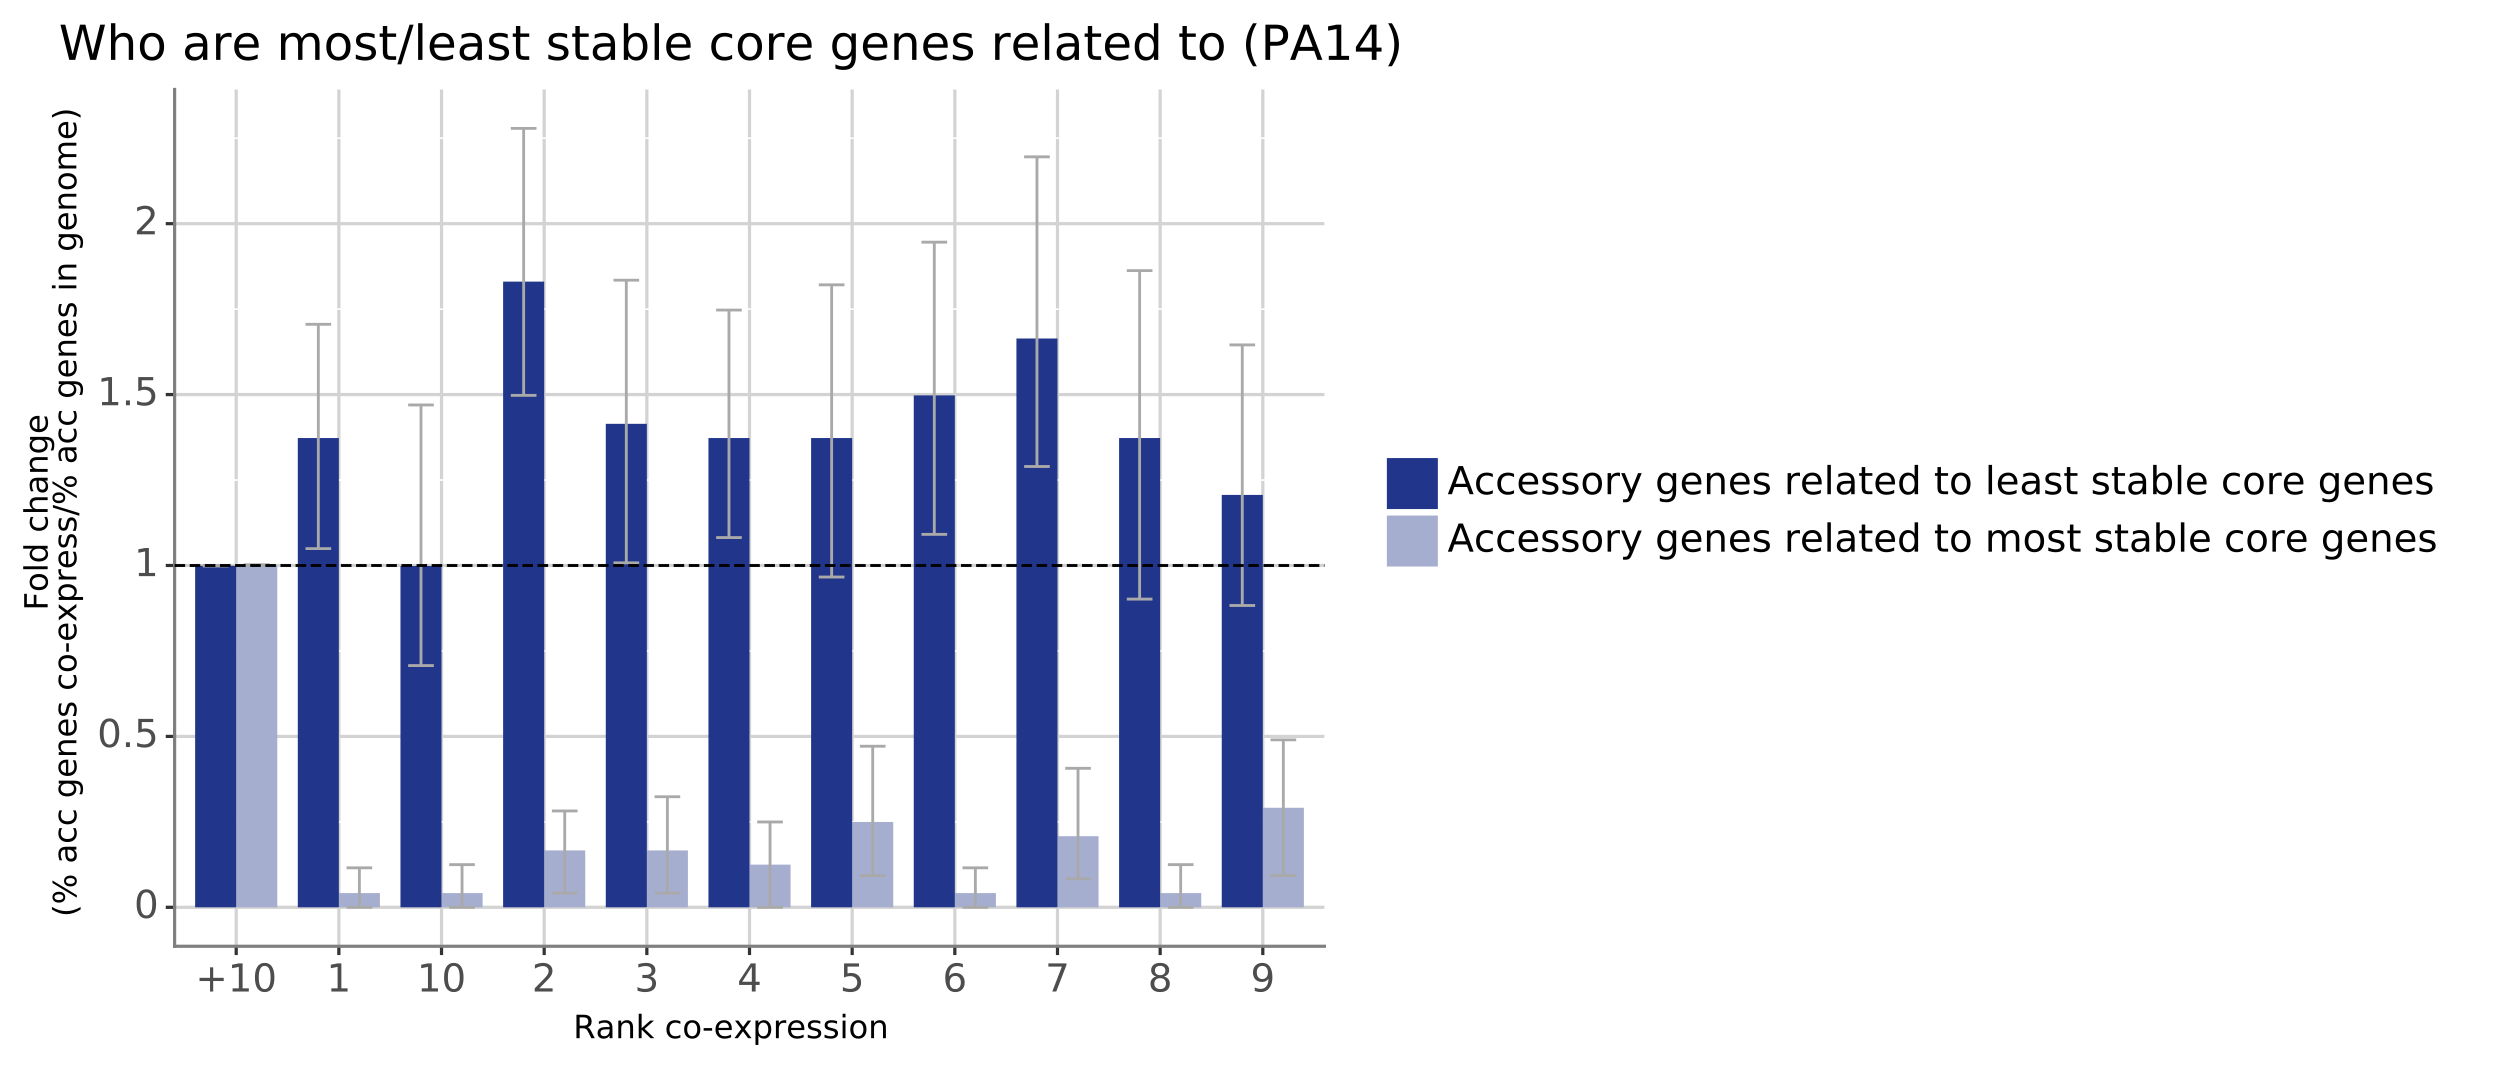 <?xml version="1.0" encoding="utf-8" standalone="no"?>
<!DOCTYPE svg PUBLIC "-//W3C//DTD SVG 1.1//EN"
  "http://www.w3.org/Graphics/SVG/1.1/DTD/svg11.dtd">
<!-- Created with matplotlib (https://matplotlib.org/) -->
<svg height="331.737pt" version="1.1" viewBox="0 0 776.477 331.737" width="776.477pt" xmlns="http://www.w3.org/2000/svg" xmlns:xlink="http://www.w3.org/1999/xlink">
 <defs>
  <style type="text/css">
*{stroke-linecap:butt;stroke-linejoin:round;}
  </style>
 </defs>
 <g id="figure_1">
  <g id="patch_1">
   <path d="M 0 331.737
L 776.477 331.737
L 776.477 0
L 0 0
z
" style="fill:#ffffff;stroke:#ffffff;stroke-linejoin:miter;"/>
  </g>
  <g id="axes_1">
   <g id="patch_2">
    <path d="M 54.23 293.895
L 411.35 293.895
L 411.35 27.783
L 54.23 27.783
z
" style="fill:#ffffff;"/>
   </g>
   <g id="matplotlib.axis_1">
    <g id="xtick_1">
     <g id="line2d_1">
      <path clip-path="url(#p3a7fda78bd)" d="M 73.362 293.895
L 73.362 27.783
" style="fill:none;stroke:#d3d3d3;"/>
     </g>
     <g id="line2d_2">
      <path d="M 73.362 293.895
" style="fill:none;stroke:#333333;stroke-width:1.5;"/>
      <defs>
       <path d="M 0 0
L 0 2.75
" id="m77be417e9f" style="stroke:#333333;"/>
      </defs>
      <g>
       <use style="fill:#333333;stroke:#333333;" x="73.362" xlink:href="#m77be417e9f" y="293.895"/>
      </g>
     </g>
     <g id="text_1">
      <!-- +10 -->
      <defs>
       <path d="M 46 62.703
L 46 35.5
L 73.188 35.5
L 73.188 27.203
L 46 27.203
L 46 0
L 37.797 0
L 37.797 27.203
L 10.594 27.203
L 10.594 35.5
L 37.797 35.5
L 37.797 62.703
z
" id="DejaVuSans-43"/>
       <path d="M 12.406 8.297
L 28.516 8.297
L 28.516 63.922
L 10.984 60.406
L 10.984 69.391
L 28.422 72.906
L 38.281 72.906
L 38.281 8.297
L 54.391 8.297
L 54.391 0
L 12.406 0
z
" id="DejaVuSans-49"/>
       <path d="M 31.781 66.406
Q 24.172 66.406 20.328 58.906
Q 16.5 51.422 16.5 36.375
Q 16.5 21.391 20.328 13.891
Q 24.172 6.391 31.781 6.391
Q 39.453 6.391 43.281 13.891
Q 47.125 21.391 47.125 36.375
Q 47.125 51.422 43.281 58.906
Q 39.453 66.406 31.781 66.406
z
M 31.781 74.219
Q 44.047 74.219 50.516 64.516
Q 56.984 54.828 56.984 36.375
Q 56.984 17.969 50.516 8.266
Q 44.047 -1.422 31.781 -1.422
Q 19.531 -1.422 13.062 8.266
Q 6.594 17.969 6.594 36.375
Q 6.594 54.828 13.062 64.516
Q 19.531 74.219 31.781 74.219
z
" id="DejaVuSans-48"/>
      </defs>
      <g style="fill:#4d4d4d;" transform="translate(60.699 307.964)scale(0.12 -0.12)">
       <use xlink:href="#DejaVuSans-43"/>
       <use x="83.789" xlink:href="#DejaVuSans-49"/>
       <use x="147.412" xlink:href="#DejaVuSans-48"/>
      </g>
     </g>
    </g>
    <g id="xtick_2">
     <g id="line2d_3">
      <path clip-path="url(#p3a7fda78bd)" d="M 105.247 293.895
L 105.247 27.783
" style="fill:none;stroke:#d3d3d3;"/>
     </g>
     <g id="line2d_4">
      <path d="M 105.247 293.895
" style="fill:none;stroke:#333333;stroke-width:1.5;"/>
      <g>
       <use style="fill:#333333;stroke:#333333;" x="105.247" xlink:href="#m77be417e9f" y="293.895"/>
      </g>
     </g>
     <g id="text_2">
      <!-- 1 -->
      <g style="fill:#4d4d4d;" transform="translate(101.43 307.964)scale(0.12 -0.12)">
       <use xlink:href="#DejaVuSans-49"/>
      </g>
     </g>
    </g>
    <g id="xtick_3">
     <g id="line2d_5">
      <path clip-path="url(#p3a7fda78bd)" d="M 137.133 293.895
L 137.133 27.783
" style="fill:none;stroke:#d3d3d3;"/>
     </g>
     <g id="line2d_6">
      <path d="M 137.133 293.895
" style="fill:none;stroke:#333333;stroke-width:1.5;"/>
      <g>
       <use style="fill:#333333;stroke:#333333;" x="137.133" xlink:href="#m77be417e9f" y="293.895"/>
      </g>
     </g>
     <g id="text_3">
      <!-- 10 -->
      <g style="fill:#4d4d4d;" transform="translate(129.498 307.964)scale(0.12 -0.12)">
       <use xlink:href="#DejaVuSans-49"/>
       <use x="63.623" xlink:href="#DejaVuSans-48"/>
      </g>
     </g>
    </g>
    <g id="xtick_4">
     <g id="line2d_7">
      <path clip-path="url(#p3a7fda78bd)" d="M 169.019 293.895
L 169.019 27.783
" style="fill:none;stroke:#d3d3d3;"/>
     </g>
     <g id="line2d_8">
      <path d="M 169.019 293.895
" style="fill:none;stroke:#333333;stroke-width:1.5;"/>
      <g>
       <use style="fill:#333333;stroke:#333333;" x="169.019" xlink:href="#m77be417e9f" y="293.895"/>
      </g>
     </g>
     <g id="text_4">
      <!-- 2 -->
      <defs>
       <path d="M 19.188 8.297
L 53.609 8.297
L 53.609 0
L 7.328 0
L 7.328 8.297
Q 12.938 14.109 22.625 23.891
Q 32.328 33.688 34.812 36.531
Q 39.547 41.844 41.422 45.531
Q 43.312 49.219 43.312 52.781
Q 43.312 58.594 39.234 62.25
Q 35.156 65.922 28.609 65.922
Q 23.969 65.922 18.812 64.312
Q 13.672 62.703 7.812 59.422
L 7.812 69.391
Q 13.766 71.781 18.938 73
Q 24.125 74.219 28.422 74.219
Q 39.75 74.219 46.484 68.547
Q 53.219 62.891 53.219 53.422
Q 53.219 48.922 51.531 44.891
Q 49.859 40.875 45.406 35.406
Q 44.188 33.984 37.641 27.219
Q 31.109 20.453 19.188 8.297
z
" id="DejaVuSans-50"/>
      </defs>
      <g style="fill:#4d4d4d;" transform="translate(165.201 307.964)scale(0.12 -0.12)">
       <use xlink:href="#DejaVuSans-50"/>
      </g>
     </g>
    </g>
    <g id="xtick_5">
     <g id="line2d_9">
      <path clip-path="url(#p3a7fda78bd)" d="M 200.904 293.895
L 200.904 27.783
" style="fill:none;stroke:#d3d3d3;"/>
     </g>
     <g id="line2d_10">
      <path d="M 200.904 293.895
" style="fill:none;stroke:#333333;stroke-width:1.5;"/>
      <g>
       <use style="fill:#333333;stroke:#333333;" x="200.904" xlink:href="#m77be417e9f" y="293.895"/>
      </g>
     </g>
     <g id="text_5">
      <!-- 3 -->
      <defs>
       <path d="M 40.578 39.312
Q 47.656 37.797 51.625 33
Q 55.609 28.219 55.609 21.188
Q 55.609 10.406 48.188 4.484
Q 40.766 -1.422 27.094 -1.422
Q 22.516 -1.422 17.656 -0.516
Q 12.797 0.391 7.625 2.203
L 7.625 11.719
Q 11.719 9.328 16.594 8.109
Q 21.484 6.891 26.812 6.891
Q 36.078 6.891 40.938 10.547
Q 45.797 14.203 45.797 21.188
Q 45.797 27.641 41.281 31.266
Q 36.766 34.906 28.719 34.906
L 20.219 34.906
L 20.219 43.016
L 29.109 43.016
Q 36.375 43.016 40.234 45.922
Q 44.094 48.828 44.094 54.297
Q 44.094 59.906 40.109 62.906
Q 36.141 65.922 28.719 65.922
Q 24.656 65.922 20.016 65.031
Q 15.375 64.156 9.812 62.312
L 9.812 71.094
Q 15.438 72.656 20.344 73.438
Q 25.25 74.219 29.594 74.219
Q 40.828 74.219 47.359 69.109
Q 53.906 64.016 53.906 55.328
Q 53.906 49.266 50.438 45.094
Q 46.969 40.922 40.578 39.312
z
" id="DejaVuSans-51"/>
      </defs>
      <g style="fill:#4d4d4d;" transform="translate(197.087 307.964)scale(0.12 -0.12)">
       <use xlink:href="#DejaVuSans-51"/>
      </g>
     </g>
    </g>
    <g id="xtick_6">
     <g id="line2d_11">
      <path clip-path="url(#p3a7fda78bd)" d="M 232.79 293.895
L 232.79 27.783
" style="fill:none;stroke:#d3d3d3;"/>
     </g>
     <g id="line2d_12">
      <path d="M 232.79 293.895
" style="fill:none;stroke:#333333;stroke-width:1.5;"/>
      <g>
       <use style="fill:#333333;stroke:#333333;" x="232.79" xlink:href="#m77be417e9f" y="293.895"/>
      </g>
     </g>
     <g id="text_6">
      <!-- 4 -->
      <defs>
       <path d="M 37.797 64.312
L 12.891 25.391
L 37.797 25.391
z
M 35.203 72.906
L 47.609 72.906
L 47.609 25.391
L 58.016 25.391
L 58.016 17.188
L 47.609 17.188
L 47.609 0
L 37.797 0
L 37.797 17.188
L 4.891 17.188
L 4.891 26.703
z
" id="DejaVuSans-52"/>
      </defs>
      <g style="fill:#4d4d4d;" transform="translate(228.973 307.964)scale(0.12 -0.12)">
       <use xlink:href="#DejaVuSans-52"/>
      </g>
     </g>
    </g>
    <g id="xtick_7">
     <g id="line2d_13">
      <path clip-path="url(#p3a7fda78bd)" d="M 264.676 293.895
L 264.676 27.783
" style="fill:none;stroke:#d3d3d3;"/>
     </g>
     <g id="line2d_14">
      <path d="M 264.676 293.895
" style="fill:none;stroke:#333333;stroke-width:1.5;"/>
      <g>
       <use style="fill:#333333;stroke:#333333;" x="264.676" xlink:href="#m77be417e9f" y="293.895"/>
      </g>
     </g>
     <g id="text_7">
      <!-- 5 -->
      <defs>
       <path d="M 10.797 72.906
L 49.516 72.906
L 49.516 64.594
L 19.828 64.594
L 19.828 46.734
Q 21.969 47.469 24.109 47.828
Q 26.266 48.188 28.422 48.188
Q 40.625 48.188 47.75 41.5
Q 54.891 34.812 54.891 23.391
Q 54.891 11.625 47.562 5.094
Q 40.234 -1.422 26.906 -1.422
Q 22.312 -1.422 17.547 -0.641
Q 12.797 0.141 7.719 1.703
L 7.719 11.625
Q 12.109 9.234 16.797 8.062
Q 21.484 6.891 26.703 6.891
Q 35.156 6.891 40.078 11.328
Q 45.016 15.766 45.016 23.391
Q 45.016 31 40.078 35.438
Q 35.156 39.891 26.703 39.891
Q 22.75 39.891 18.812 39.016
Q 14.891 38.141 10.797 36.281
z
" id="DejaVuSans-53"/>
      </defs>
      <g style="fill:#4d4d4d;" transform="translate(260.858 307.964)scale(0.12 -0.12)">
       <use xlink:href="#DejaVuSans-53"/>
      </g>
     </g>
    </g>
    <g id="xtick_8">
     <g id="line2d_15">
      <path clip-path="url(#p3a7fda78bd)" d="M 296.562 293.895
L 296.562 27.783
" style="fill:none;stroke:#d3d3d3;"/>
     </g>
     <g id="line2d_16">
      <path d="M 296.562 293.895
" style="fill:none;stroke:#333333;stroke-width:1.5;"/>
      <g>
       <use style="fill:#333333;stroke:#333333;" x="296.562" xlink:href="#m77be417e9f" y="293.895"/>
      </g>
     </g>
     <g id="text_8">
      <!-- 6 -->
      <defs>
       <path d="M 33.016 40.375
Q 26.375 40.375 22.484 35.828
Q 18.609 31.297 18.609 23.391
Q 18.609 15.531 22.484 10.953
Q 26.375 6.391 33.016 6.391
Q 39.656 6.391 43.531 10.953
Q 47.406 15.531 47.406 23.391
Q 47.406 31.297 43.531 35.828
Q 39.656 40.375 33.016 40.375
z
M 52.594 71.297
L 52.594 62.312
Q 48.875 64.062 45.094 64.984
Q 41.312 65.922 37.594 65.922
Q 27.828 65.922 22.672 59.328
Q 17.531 52.734 16.797 39.406
Q 19.672 43.656 24.016 45.922
Q 28.375 48.188 33.594 48.188
Q 44.578 48.188 50.953 41.516
Q 57.328 34.859 57.328 23.391
Q 57.328 12.156 50.688 5.359
Q 44.047 -1.422 33.016 -1.422
Q 20.359 -1.422 13.672 8.266
Q 6.984 17.969 6.984 36.375
Q 6.984 53.656 15.188 63.938
Q 23.391 74.219 37.203 74.219
Q 40.922 74.219 44.703 73.484
Q 48.484 72.75 52.594 71.297
z
" id="DejaVuSans-54"/>
      </defs>
      <g style="fill:#4d4d4d;" transform="translate(292.744 307.964)scale(0.12 -0.12)">
       <use xlink:href="#DejaVuSans-54"/>
      </g>
     </g>
    </g>
    <g id="xtick_9">
     <g id="line2d_17">
      <path clip-path="url(#p3a7fda78bd)" d="M 328.447 293.895
L 328.447 27.783
" style="fill:none;stroke:#d3d3d3;"/>
     </g>
     <g id="line2d_18">
      <path d="M 328.447 293.895
" style="fill:none;stroke:#333333;stroke-width:1.5;"/>
      <g>
       <use style="fill:#333333;stroke:#333333;" x="328.447" xlink:href="#m77be417e9f" y="293.895"/>
      </g>
     </g>
     <g id="text_9">
      <!-- 7 -->
      <defs>
       <path d="M 8.203 72.906
L 55.078 72.906
L 55.078 68.703
L 28.609 0
L 18.312 0
L 43.219 64.594
L 8.203 64.594
z
" id="DejaVuSans-55"/>
      </defs>
      <g style="fill:#4d4d4d;" transform="translate(324.63 307.964)scale(0.12 -0.12)">
       <use xlink:href="#DejaVuSans-55"/>
      </g>
     </g>
    </g>
    <g id="xtick_10">
     <g id="line2d_19">
      <path clip-path="url(#p3a7fda78bd)" d="M 360.333 293.895
L 360.333 27.783
" style="fill:none;stroke:#d3d3d3;"/>
     </g>
     <g id="line2d_20">
      <path d="M 360.333 293.895
" style="fill:none;stroke:#333333;stroke-width:1.5;"/>
      <g>
       <use style="fill:#333333;stroke:#333333;" x="360.333" xlink:href="#m77be417e9f" y="293.895"/>
      </g>
     </g>
     <g id="text_10">
      <!-- 8 -->
      <defs>
       <path d="M 31.781 34.625
Q 24.75 34.625 20.719 30.859
Q 16.703 27.094 16.703 20.516
Q 16.703 13.922 20.719 10.156
Q 24.75 6.391 31.781 6.391
Q 38.812 6.391 42.859 10.172
Q 46.922 13.969 46.922 20.516
Q 46.922 27.094 42.891 30.859
Q 38.875 34.625 31.781 34.625
z
M 21.922 38.812
Q 15.578 40.375 12.031 44.719
Q 8.5 49.078 8.5 55.328
Q 8.5 64.062 14.719 69.141
Q 20.953 74.219 31.781 74.219
Q 42.672 74.219 48.875 69.141
Q 55.078 64.062 55.078 55.328
Q 55.078 49.078 51.531 44.719
Q 48 40.375 41.703 38.812
Q 48.828 37.156 52.797 32.312
Q 56.781 27.484 56.781 20.516
Q 56.781 9.906 50.312 4.234
Q 43.844 -1.422 31.781 -1.422
Q 19.734 -1.422 13.25 4.234
Q 6.781 9.906 6.781 20.516
Q 6.781 27.484 10.781 32.312
Q 14.797 37.156 21.922 38.812
z
M 18.312 54.391
Q 18.312 48.734 21.844 45.562
Q 25.391 42.391 31.781 42.391
Q 38.141 42.391 41.719 45.562
Q 45.312 48.734 45.312 54.391
Q 45.312 60.062 41.719 63.234
Q 38.141 66.406 31.781 66.406
Q 25.391 66.406 21.844 63.234
Q 18.312 60.062 18.312 54.391
z
" id="DejaVuSans-56"/>
      </defs>
      <g style="fill:#4d4d4d;" transform="translate(356.516 307.964)scale(0.12 -0.12)">
       <use xlink:href="#DejaVuSans-56"/>
      </g>
     </g>
    </g>
    <g id="xtick_11">
     <g id="line2d_21">
      <path clip-path="url(#p3a7fda78bd)" d="M 392.219 293.895
L 392.219 27.783
" style="fill:none;stroke:#d3d3d3;"/>
     </g>
     <g id="line2d_22">
      <path d="M 392.219 293.895
" style="fill:none;stroke:#333333;stroke-width:1.5;"/>
      <g>
       <use style="fill:#333333;stroke:#333333;" x="392.219" xlink:href="#m77be417e9f" y="293.895"/>
      </g>
     </g>
     <g id="text_11">
      <!-- 9 -->
      <defs>
       <path d="M 10.984 1.516
L 10.984 10.5
Q 14.703 8.734 18.5 7.812
Q 22.312 6.891 25.984 6.891
Q 35.75 6.891 40.891 13.453
Q 46.047 20.016 46.781 33.406
Q 43.953 29.203 39.594 26.953
Q 35.25 24.703 29.984 24.703
Q 19.047 24.703 12.672 31.312
Q 6.297 37.938 6.297 49.422
Q 6.297 60.641 12.938 67.422
Q 19.578 74.219 30.609 74.219
Q 43.266 74.219 49.922 64.516
Q 56.594 54.828 56.594 36.375
Q 56.594 19.141 48.406 8.859
Q 40.234 -1.422 26.422 -1.422
Q 22.703 -1.422 18.891 -0.688
Q 15.094 0.047 10.984 1.516
z
M 30.609 32.422
Q 37.25 32.422 41.125 36.953
Q 45.016 41.5 45.016 49.422
Q 45.016 57.281 41.125 61.844
Q 37.25 66.406 30.609 66.406
Q 23.969 66.406 20.094 61.844
Q 16.219 57.281 16.219 49.422
Q 16.219 41.5 20.094 36.953
Q 23.969 32.422 30.609 32.422
z
" id="DejaVuSans-57"/>
      </defs>
      <g style="fill:#4d4d4d;" transform="translate(388.401 307.964)scale(0.12 -0.12)">
       <use xlink:href="#DejaVuSans-57"/>
      </g>
     </g>
    </g>
    <g id="text_12">
     <!-- Rank co-expression -->
     <defs>
      <path d="M 44.391 34.188
Q 47.562 33.109 50.562 29.594
Q 53.562 26.078 56.594 19.922
L 66.609 0
L 56 0
L 46.688 18.703
Q 43.062 26.031 39.672 28.422
Q 36.281 30.812 30.422 30.812
L 19.672 30.812
L 19.672 0
L 9.812 0
L 9.812 72.906
L 32.078 72.906
Q 44.578 72.906 50.734 67.672
Q 56.891 62.453 56.891 51.906
Q 56.891 45.016 53.688 40.469
Q 50.484 35.938 44.391 34.188
z
M 19.672 64.797
L 19.672 38.922
L 32.078 38.922
Q 39.203 38.922 42.844 42.219
Q 46.484 45.516 46.484 51.906
Q 46.484 58.297 42.844 61.547
Q 39.203 64.797 32.078 64.797
z
" id="DejaVuSans-82"/>
      <path d="M 34.281 27.484
Q 23.391 27.484 19.188 25
Q 14.984 22.516 14.984 16.5
Q 14.984 11.719 18.141 8.906
Q 21.297 6.109 26.703 6.109
Q 34.188 6.109 38.703 11.406
Q 43.219 16.703 43.219 25.484
L 43.219 27.484
z
M 52.203 31.203
L 52.203 0
L 43.219 0
L 43.219 8.297
Q 40.141 3.328 35.547 0.953
Q 30.953 -1.422 24.312 -1.422
Q 15.922 -1.422 10.953 3.297
Q 6 8.016 6 15.922
Q 6 25.141 12.172 29.828
Q 18.359 34.516 30.609 34.516
L 43.219 34.516
L 43.219 35.406
Q 43.219 41.609 39.141 45
Q 35.062 48.391 27.688 48.391
Q 23 48.391 18.547 47.266
Q 14.109 46.141 10.016 43.891
L 10.016 52.203
Q 14.938 54.109 19.578 55.047
Q 24.219 56 28.609 56
Q 40.484 56 46.344 49.844
Q 52.203 43.703 52.203 31.203
z
" id="DejaVuSans-97"/>
      <path d="M 54.891 33.016
L 54.891 0
L 45.906 0
L 45.906 32.719
Q 45.906 40.484 42.875 44.328
Q 39.844 48.188 33.797 48.188
Q 26.516 48.188 22.312 43.547
Q 18.109 38.922 18.109 30.906
L 18.109 0
L 9.078 0
L 9.078 54.688
L 18.109 54.688
L 18.109 46.188
Q 21.344 51.125 25.703 53.562
Q 30.078 56 35.797 56
Q 45.219 56 50.047 50.172
Q 54.891 44.344 54.891 33.016
z
" id="DejaVuSans-110"/>
      <path d="M 9.078 75.984
L 18.109 75.984
L 18.109 31.109
L 44.922 54.688
L 56.391 54.688
L 27.391 29.109
L 57.625 0
L 45.906 0
L 18.109 26.703
L 18.109 0
L 9.078 0
z
" id="DejaVuSans-107"/>
      <path id="DejaVuSans-32"/>
      <path d="M 48.781 52.594
L 48.781 44.188
Q 44.969 46.297 41.141 47.344
Q 37.312 48.391 33.406 48.391
Q 24.656 48.391 19.812 42.844
Q 14.984 37.312 14.984 27.297
Q 14.984 17.281 19.812 11.734
Q 24.656 6.203 33.406 6.203
Q 37.312 6.203 41.141 7.25
Q 44.969 8.297 48.781 10.406
L 48.781 2.094
Q 45.016 0.344 40.984 -0.531
Q 36.969 -1.422 32.422 -1.422
Q 20.062 -1.422 12.781 6.344
Q 5.516 14.109 5.516 27.297
Q 5.516 40.672 12.859 48.328
Q 20.219 56 33.016 56
Q 37.156 56 41.109 55.141
Q 45.062 54.297 48.781 52.594
z
" id="DejaVuSans-99"/>
      <path d="M 30.609 48.391
Q 23.391 48.391 19.188 42.75
Q 14.984 37.109 14.984 27.297
Q 14.984 17.484 19.156 11.844
Q 23.344 6.203 30.609 6.203
Q 37.797 6.203 41.984 11.859
Q 46.188 17.531 46.188 27.297
Q 46.188 37.016 41.984 42.703
Q 37.797 48.391 30.609 48.391
z
M 30.609 56
Q 42.328 56 49.016 48.375
Q 55.719 40.766 55.719 27.297
Q 55.719 13.875 49.016 6.219
Q 42.328 -1.422 30.609 -1.422
Q 18.844 -1.422 12.172 6.219
Q 5.516 13.875 5.516 27.297
Q 5.516 40.766 12.172 48.375
Q 18.844 56 30.609 56
z
" id="DejaVuSans-111"/>
      <path d="M 4.891 31.391
L 31.203 31.391
L 31.203 23.391
L 4.891 23.391
z
" id="DejaVuSans-45"/>
      <path d="M 56.203 29.594
L 56.203 25.203
L 14.891 25.203
Q 15.484 15.922 20.484 11.062
Q 25.484 6.203 34.422 6.203
Q 39.594 6.203 44.453 7.469
Q 49.312 8.734 54.109 11.281
L 54.109 2.781
Q 49.266 0.734 44.188 -0.344
Q 39.109 -1.422 33.891 -1.422
Q 20.797 -1.422 13.156 6.188
Q 5.516 13.812 5.516 26.812
Q 5.516 40.234 12.766 48.109
Q 20.016 56 32.328 56
Q 43.359 56 49.781 48.891
Q 56.203 41.797 56.203 29.594
z
M 47.219 32.234
Q 47.125 39.594 43.094 43.984
Q 39.062 48.391 32.422 48.391
Q 24.906 48.391 20.391 44.141
Q 15.875 39.891 15.188 32.172
z
" id="DejaVuSans-101"/>
      <path d="M 54.891 54.688
L 35.109 28.078
L 55.906 0
L 45.312 0
L 29.391 21.484
L 13.484 0
L 2.875 0
L 24.125 28.609
L 4.688 54.688
L 15.281 54.688
L 29.781 35.203
L 44.281 54.688
z
" id="DejaVuSans-120"/>
      <path d="M 18.109 8.203
L 18.109 -20.797
L 9.078 -20.797
L 9.078 54.688
L 18.109 54.688
L 18.109 46.391
Q 20.953 51.266 25.266 53.625
Q 29.594 56 35.594 56
Q 45.562 56 51.781 48.094
Q 58.016 40.188 58.016 27.297
Q 58.016 14.406 51.781 6.484
Q 45.562 -1.422 35.594 -1.422
Q 29.594 -1.422 25.266 0.953
Q 20.953 3.328 18.109 8.203
z
M 48.688 27.297
Q 48.688 37.203 44.609 42.844
Q 40.531 48.484 33.406 48.484
Q 26.266 48.484 22.188 42.844
Q 18.109 37.203 18.109 27.297
Q 18.109 17.391 22.188 11.75
Q 26.266 6.109 33.406 6.109
Q 40.531 6.109 44.609 11.75
Q 48.688 17.391 48.688 27.297
z
" id="DejaVuSans-112"/>
      <path d="M 41.109 46.297
Q 39.594 47.172 37.812 47.578
Q 36.031 48 33.891 48
Q 26.266 48 22.188 43.047
Q 18.109 38.094 18.109 28.812
L 18.109 0
L 9.078 0
L 9.078 54.688
L 18.109 54.688
L 18.109 46.188
Q 20.953 51.172 25.484 53.578
Q 30.031 56 36.531 56
Q 37.453 56 38.578 55.875
Q 39.703 55.766 41.062 55.516
z
" id="DejaVuSans-114"/>
      <path d="M 44.281 53.078
L 44.281 44.578
Q 40.484 46.531 36.375 47.5
Q 32.281 48.484 27.875 48.484
Q 21.188 48.484 17.844 46.438
Q 14.5 44.391 14.5 40.281
Q 14.5 37.156 16.891 35.375
Q 19.281 33.594 26.516 31.984
L 29.594 31.297
Q 39.156 29.25 43.188 25.516
Q 47.219 21.781 47.219 15.094
Q 47.219 7.469 41.188 3.016
Q 35.156 -1.422 24.609 -1.422
Q 20.219 -1.422 15.453 -0.562
Q 10.688 0.297 5.422 2
L 5.422 11.281
Q 10.406 8.688 15.234 7.391
Q 20.062 6.109 24.812 6.109
Q 31.156 6.109 34.562 8.281
Q 37.984 10.453 37.984 14.406
Q 37.984 18.062 35.516 20.016
Q 33.062 21.969 24.703 23.781
L 21.578 24.516
Q 13.234 26.266 9.516 29.906
Q 5.812 33.547 5.812 39.891
Q 5.812 47.609 11.281 51.797
Q 16.75 56 26.812 56
Q 31.781 56 36.172 55.266
Q 40.578 54.547 44.281 53.078
z
" id="DejaVuSans-115"/>
      <path d="M 9.422 54.688
L 18.406 54.688
L 18.406 0
L 9.422 0
z
M 9.422 75.984
L 18.406 75.984
L 18.406 64.594
L 9.422 64.594
z
" id="DejaVuSans-105"/>
     </defs>
     <g transform="translate(178.061 322.458)scale(0.1 -0.1)">
      <use xlink:href="#DejaVuSans-82"/>
      <use x="69.451" xlink:href="#DejaVuSans-97"/>
      <use x="130.73" xlink:href="#DejaVuSans-110"/>
      <use x="194.109" xlink:href="#DejaVuSans-107"/>
      <use x="252.02" xlink:href="#DejaVuSans-32"/>
      <use x="283.807" xlink:href="#DejaVuSans-99"/>
      <use x="338.787" xlink:href="#DejaVuSans-111"/>
      <use x="399.984" xlink:href="#DejaVuSans-45"/>
      <use x="436.068" xlink:href="#DejaVuSans-101"/>
      <use x="497.576" xlink:href="#DejaVuSans-120"/>
      <use x="556.756" xlink:href="#DejaVuSans-112"/>
      <use x="620.232" xlink:href="#DejaVuSans-114"/>
      <use x="661.314" xlink:href="#DejaVuSans-101"/>
      <use x="722.838" xlink:href="#DejaVuSans-115"/>
      <use x="774.938" xlink:href="#DejaVuSans-115"/>
      <use x="827.037" xlink:href="#DejaVuSans-105"/>
      <use x="854.82" xlink:href="#DejaVuSans-111"/>
      <use x="916.002" xlink:href="#DejaVuSans-110"/>
     </g>
    </g>
   </g>
   <g id="matplotlib.axis_2">
    <g id="ytick_1">
     <g id="line2d_23">
      <path clip-path="url(#p3a7fda78bd)" d="M 54.23 281.799
L 411.35 281.799
" style="fill:none;stroke:#d3d3d3;"/>
     </g>
     <g id="line2d_24">
      <path d="M 54.23 281.799
" style="fill:none;stroke:#333333;stroke-width:1.5;"/>
      <defs>
       <path d="M 0 0
L -2.75 0
" id="me41ee5a6a1" style="stroke:#333333;"/>
      </defs>
      <g>
       <use style="fill:#333333;stroke:#333333;" x="54.23" xlink:href="#me41ee5a6a1" y="281.799"/>
      </g>
     </g>
     <g id="text_13">
      <!-- 0 -->
      <g style="fill:#4d4d4d;" transform="translate(41.645 285.111)scale(0.12 -0.12)">
       <use xlink:href="#DejaVuSans-48"/>
      </g>
     </g>
    </g>
    <g id="ytick_2">
     <g id="line2d_25">
      <path clip-path="url(#p3a7fda78bd)" d="M 54.23 228.717
L 411.35 228.717
" style="fill:none;stroke:#d3d3d3;"/>
     </g>
     <g id="line2d_26">
      <path d="M 54.23 228.717
" style="fill:none;stroke:#333333;stroke-width:1.5;"/>
      <g>
       <use style="fill:#333333;stroke:#333333;" x="54.23" xlink:href="#me41ee5a6a1" y="228.717"/>
      </g>
     </g>
     <g id="text_14">
      <!-- 0.5 -->
      <defs>
       <path d="M 10.688 12.406
L 21 12.406
L 21 0
L 10.688 0
z
" id="DejaVuSans-46"/>
      </defs>
      <g style="fill:#4d4d4d;" transform="translate(30.196 232.028)scale(0.12 -0.12)">
       <use xlink:href="#DejaVuSans-48"/>
       <use x="63.623" xlink:href="#DejaVuSans-46"/>
       <use x="95.41" xlink:href="#DejaVuSans-53"/>
      </g>
     </g>
    </g>
    <g id="ytick_3">
     <g id="line2d_27">
      <path clip-path="url(#p3a7fda78bd)" d="M 54.23 175.634
L 411.35 175.634
" style="fill:none;stroke:#d3d3d3;"/>
     </g>
     <g id="line2d_28">
      <path d="M 54.23 175.634
" style="fill:none;stroke:#333333;stroke-width:1.5;"/>
      <g>
       <use style="fill:#333333;stroke:#333333;" x="54.23" xlink:href="#me41ee5a6a1" y="175.634"/>
      </g>
     </g>
     <g id="text_15">
      <!-- 1 -->
      <g style="fill:#4d4d4d;" transform="translate(41.645 178.945)scale(0.12 -0.12)">
       <use xlink:href="#DejaVuSans-49"/>
      </g>
     </g>
    </g>
    <g id="ytick_4">
     <g id="line2d_29">
      <path clip-path="url(#p3a7fda78bd)" d="M 54.23 122.551
L 411.35 122.551
" style="fill:none;stroke:#d3d3d3;"/>
     </g>
     <g id="line2d_30">
      <path d="M 54.23 122.551
" style="fill:none;stroke:#333333;stroke-width:1.5;"/>
      <g>
       <use style="fill:#333333;stroke:#333333;" x="54.23" xlink:href="#me41ee5a6a1" y="122.551"/>
      </g>
     </g>
     <g id="text_16">
      <!-- 1.5 -->
      <g style="fill:#4d4d4d;" transform="translate(30.196 125.863)scale(0.12 -0.12)">
       <use xlink:href="#DejaVuSans-49"/>
       <use x="63.623" xlink:href="#DejaVuSans-46"/>
       <use x="95.41" xlink:href="#DejaVuSans-53"/>
      </g>
     </g>
    </g>
    <g id="ytick_5">
     <g id="line2d_31">
      <path clip-path="url(#p3a7fda78bd)" d="M 54.23 69.469
L 411.35 69.469
" style="fill:none;stroke:#d3d3d3;"/>
     </g>
     <g id="line2d_32">
      <path d="M 54.23 69.469
" style="fill:none;stroke:#333333;stroke-width:1.5;"/>
      <g>
       <use style="fill:#333333;stroke:#333333;" x="54.23" xlink:href="#me41ee5a6a1" y="69.469"/>
      </g>
     </g>
     <g id="text_17">
      <!-- 2 -->
      <g style="fill:#4d4d4d;" transform="translate(41.645 72.78)scale(0.12 -0.12)">
       <use xlink:href="#DejaVuSans-50"/>
      </g>
     </g>
    </g>
    <g id="ytick_6">
     <g id="line2d_33">
      <path clip-path="url(#p3a7fda78bd)" d="M 54.23 255.258
L 411.35 255.258
" style="fill:none;stroke:#ffffff;stroke-width:0.5;"/>
     </g>
     <g id="line2d_34">
      <path d="M 54.23 255.258
" style="fill:none;stroke:#333333;stroke-width:1.5;"/>
     </g>
    </g>
    <g id="ytick_7">
     <g id="line2d_35">
      <path clip-path="url(#p3a7fda78bd)" d="M 54.23 202.175
L 411.35 202.175
" style="fill:none;stroke:#ffffff;stroke-width:0.5;"/>
     </g>
     <g id="line2d_36">
      <path d="M 54.23 202.175
" style="fill:none;stroke:#333333;stroke-width:1.5;"/>
     </g>
    </g>
    <g id="ytick_8">
     <g id="line2d_37">
      <path clip-path="url(#p3a7fda78bd)" d="M 54.23 149.093
L 411.35 149.093
" style="fill:none;stroke:#ffffff;stroke-width:0.5;"/>
     </g>
     <g id="line2d_38">
      <path d="M 54.23 149.093
" style="fill:none;stroke:#333333;stroke-width:1.5;"/>
     </g>
    </g>
    <g id="ytick_9">
     <g id="line2d_39">
      <path clip-path="url(#p3a7fda78bd)" d="M 54.23 96.01
L 411.35 96.01
" style="fill:none;stroke:#ffffff;stroke-width:0.5;"/>
     </g>
     <g id="line2d_40">
      <path d="M 54.23 96.01
" style="fill:none;stroke:#333333;stroke-width:1.5;"/>
     </g>
    </g>
    <g id="ytick_10">
     <g id="line2d_41">
      <path clip-path="url(#p3a7fda78bd)" d="M 54.23 42.928
L 411.35 42.928
" style="fill:none;stroke:#ffffff;stroke-width:0.5;"/>
     </g>
     <g id="line2d_42">
      <path d="M 54.23 42.928
" style="fill:none;stroke:#333333;stroke-width:1.5;"/>
     </g>
    </g>
    <g id="text_18">
     <!-- Fold change -->
     <defs>
      <path d="M 9.812 72.906
L 51.703 72.906
L 51.703 64.594
L 19.672 64.594
L 19.672 43.109
L 48.578 43.109
L 48.578 34.812
L 19.672 34.812
L 19.672 0
L 9.812 0
z
" id="DejaVuSans-70"/>
      <path d="M 9.422 75.984
L 18.406 75.984
L 18.406 0
L 9.422 0
z
" id="DejaVuSans-108"/>
      <path d="M 45.406 46.391
L 45.406 75.984
L 54.391 75.984
L 54.391 0
L 45.406 0
L 45.406 8.203
Q 42.578 3.328 38.25 0.953
Q 33.938 -1.422 27.875 -1.422
Q 17.969 -1.422 11.734 6.484
Q 5.516 14.406 5.516 27.297
Q 5.516 40.188 11.734 48.094
Q 17.969 56 27.875 56
Q 33.938 56 38.25 53.625
Q 42.578 51.266 45.406 46.391
z
M 14.797 27.297
Q 14.797 17.391 18.875 11.75
Q 22.953 6.109 30.078 6.109
Q 37.203 6.109 41.297 11.75
Q 45.406 17.391 45.406 27.297
Q 45.406 37.203 41.297 42.844
Q 37.203 48.484 30.078 48.484
Q 22.953 48.484 18.875 42.844
Q 14.797 37.203 14.797 27.297
z
" id="DejaVuSans-100"/>
      <path d="M 54.891 33.016
L 54.891 0
L 45.906 0
L 45.906 32.719
Q 45.906 40.484 42.875 44.328
Q 39.844 48.188 33.797 48.188
Q 26.516 48.188 22.312 43.547
Q 18.109 38.922 18.109 30.906
L 18.109 0
L 9.078 0
L 9.078 75.984
L 18.109 75.984
L 18.109 46.188
Q 21.344 51.125 25.703 53.562
Q 30.078 56 35.797 56
Q 45.219 56 50.047 50.172
Q 54.891 44.344 54.891 33.016
z
" id="DejaVuSans-104"/>
      <path d="M 45.406 27.984
Q 45.406 37.75 41.375 43.109
Q 37.359 48.484 30.078 48.484
Q 22.859 48.484 18.828 43.109
Q 14.797 37.75 14.797 27.984
Q 14.797 18.266 18.828 12.891
Q 22.859 7.516 30.078 7.516
Q 37.359 7.516 41.375 12.891
Q 45.406 18.266 45.406 27.984
z
M 54.391 6.781
Q 54.391 -7.172 48.188 -13.984
Q 42 -20.797 29.203 -20.797
Q 24.469 -20.797 20.266 -20.094
Q 16.062 -19.391 12.109 -17.922
L 12.109 -9.188
Q 16.062 -11.328 19.922 -12.344
Q 23.781 -13.375 27.781 -13.375
Q 36.625 -13.375 41.016 -8.766
Q 45.406 -4.156 45.406 5.172
L 45.406 9.625
Q 42.625 4.781 38.281 2.391
Q 33.938 0 27.875 0
Q 17.828 0 11.672 7.656
Q 5.516 15.328 5.516 27.984
Q 5.516 40.672 11.672 48.328
Q 17.828 56 27.875 56
Q 33.938 56 38.281 53.609
Q 42.625 51.219 45.406 46.391
L 45.406 54.688
L 54.391 54.688
z
" id="DejaVuSans-103"/>
     </defs>
     <g transform="translate(14.798 189.598)rotate(-90)scale(0.1 -0.1)">
      <use xlink:href="#DejaVuSans-70"/>
      <use x="57.473" xlink:href="#DejaVuSans-111"/>
      <use x="118.654" xlink:href="#DejaVuSans-108"/>
      <use x="146.438" xlink:href="#DejaVuSans-100"/>
      <use x="209.914" xlink:href="#DejaVuSans-32"/>
      <use x="241.701" xlink:href="#DejaVuSans-99"/>
      <use x="296.682" xlink:href="#DejaVuSans-104"/>
      <use x="360.061" xlink:href="#DejaVuSans-97"/>
      <use x="421.34" xlink:href="#DejaVuSans-110"/>
      <use x="484.719" xlink:href="#DejaVuSans-103"/>
      <use x="548.195" xlink:href="#DejaVuSans-101"/>
     </g>
     <!-- (% acc genes co-express/% acc genes in genome) -->
     <defs>
      <path d="M 31 75.875
Q 24.469 64.656 21.281 53.656
Q 18.109 42.672 18.109 31.391
Q 18.109 20.125 21.312 9.062
Q 24.516 -2 31 -13.188
L 23.188 -13.188
Q 15.875 -1.703 12.234 9.375
Q 8.594 20.453 8.594 31.391
Q 8.594 42.281 12.203 53.312
Q 15.828 64.359 23.188 75.875
z
" id="DejaVuSans-40"/>
      <path d="M 72.703 32.078
Q 68.453 32.078 66.031 28.469
Q 63.625 24.859 63.625 18.406
Q 63.625 12.062 66.031 8.422
Q 68.453 4.781 72.703 4.781
Q 76.859 4.781 79.266 8.422
Q 81.688 12.062 81.688 18.406
Q 81.688 24.812 79.266 28.438
Q 76.859 32.078 72.703 32.078
z
M 72.703 38.281
Q 80.422 38.281 84.953 32.906
Q 89.5 27.547 89.5 18.406
Q 89.5 9.281 84.938 3.922
Q 80.375 -1.422 72.703 -1.422
Q 64.891 -1.422 60.344 3.922
Q 55.812 9.281 55.812 18.406
Q 55.812 27.594 60.375 32.938
Q 64.938 38.281 72.703 38.281
z
M 22.312 68.016
Q 18.109 68.016 15.688 64.375
Q 13.281 60.75 13.281 54.391
Q 13.281 47.953 15.672 44.328
Q 18.062 40.719 22.312 40.719
Q 26.562 40.719 28.969 44.328
Q 31.391 47.953 31.391 54.391
Q 31.391 60.688 28.953 64.344
Q 26.516 68.016 22.312 68.016
z
M 66.406 74.219
L 74.219 74.219
L 28.609 -1.422
L 20.797 -1.422
z
M 22.312 74.219
Q 30.031 74.219 34.609 68.875
Q 39.203 63.531 39.203 54.391
Q 39.203 45.172 34.641 39.844
Q 30.078 34.516 22.312 34.516
Q 14.547 34.516 10.031 39.859
Q 5.516 45.219 5.516 54.391
Q 5.516 63.484 10.047 68.844
Q 14.594 74.219 22.312 74.219
z
" id="DejaVuSans-37"/>
      <path d="M 25.391 72.906
L 33.688 72.906
L 8.297 -9.281
L 0 -9.281
z
" id="DejaVuSans-47"/>
      <path d="M 52 44.188
Q 55.375 50.25 60.062 53.125
Q 64.75 56 71.094 56
Q 79.641 56 84.281 50.016
Q 88.922 44.047 88.922 33.016
L 88.922 0
L 79.891 0
L 79.891 32.719
Q 79.891 40.578 77.094 44.375
Q 74.312 48.188 68.609 48.188
Q 61.625 48.188 57.562 43.547
Q 53.516 38.922 53.516 30.906
L 53.516 0
L 44.484 0
L 44.484 32.719
Q 44.484 40.625 41.703 44.406
Q 38.922 48.188 33.109 48.188
Q 26.219 48.188 22.156 43.531
Q 18.109 38.875 18.109 30.906
L 18.109 0
L 9.078 0
L 9.078 54.688
L 18.109 54.688
L 18.109 46.188
Q 21.188 51.219 25.484 53.609
Q 29.781 56 35.688 56
Q 41.656 56 45.828 52.969
Q 50 49.953 52 44.188
z
" id="DejaVuSans-109"/>
      <path d="M 8.016 75.875
L 15.828 75.875
Q 23.141 64.359 26.781 53.312
Q 30.422 42.281 30.422 31.391
Q 30.422 20.453 26.781 9.375
Q 23.141 -1.703 15.828 -13.188
L 8.016 -13.188
Q 14.5 -2 17.703 9.062
Q 20.906 20.125 20.906 31.391
Q 20.906 42.672 17.703 53.656
Q 14.5 64.656 8.016 75.875
z
" id="DejaVuSans-41"/>
     </defs>
     <g transform="translate(23.717 284.795)rotate(-90)scale(0.1 -0.1)">
      <use xlink:href="#DejaVuSans-40"/>
      <use x="39.014" xlink:href="#DejaVuSans-37"/>
      <use x="134.033" xlink:href="#DejaVuSans-32"/>
      <use x="165.82" xlink:href="#DejaVuSans-97"/>
      <use x="227.1" xlink:href="#DejaVuSans-99"/>
      <use x="282.08" xlink:href="#DejaVuSans-99"/>
      <use x="337.061" xlink:href="#DejaVuSans-32"/>
      <use x="368.848" xlink:href="#DejaVuSans-103"/>
      <use x="432.324" xlink:href="#DejaVuSans-101"/>
      <use x="493.848" xlink:href="#DejaVuSans-110"/>
      <use x="557.227" xlink:href="#DejaVuSans-101"/>
      <use x="618.75" xlink:href="#DejaVuSans-115"/>
      <use x="670.85" xlink:href="#DejaVuSans-32"/>
      <use x="702.637" xlink:href="#DejaVuSans-99"/>
      <use x="757.617" xlink:href="#DejaVuSans-111"/>
      <use x="818.814" xlink:href="#DejaVuSans-45"/>
      <use x="854.898" xlink:href="#DejaVuSans-101"/>
      <use x="916.406" xlink:href="#DejaVuSans-120"/>
      <use x="975.586" xlink:href="#DejaVuSans-112"/>
      <use x="1039.062" xlink:href="#DejaVuSans-114"/>
      <use x="1080.145" xlink:href="#DejaVuSans-101"/>
      <use x="1141.668" xlink:href="#DejaVuSans-115"/>
      <use x="1193.768" xlink:href="#DejaVuSans-115"/>
      <use x="1245.867" xlink:href="#DejaVuSans-47"/>
      <use x="1279.559" xlink:href="#DejaVuSans-37"/>
      <use x="1374.578" xlink:href="#DejaVuSans-32"/>
      <use x="1406.365" xlink:href="#DejaVuSans-97"/>
      <use x="1467.645" xlink:href="#DejaVuSans-99"/>
      <use x="1522.625" xlink:href="#DejaVuSans-99"/>
      <use x="1577.605" xlink:href="#DejaVuSans-32"/>
      <use x="1609.393" xlink:href="#DejaVuSans-103"/>
      <use x="1672.869" xlink:href="#DejaVuSans-101"/>
      <use x="1734.393" xlink:href="#DejaVuSans-110"/>
      <use x="1797.771" xlink:href="#DejaVuSans-101"/>
      <use x="1859.295" xlink:href="#DejaVuSans-115"/>
      <use x="1911.395" xlink:href="#DejaVuSans-32"/>
      <use x="1943.182" xlink:href="#DejaVuSans-105"/>
      <use x="1970.965" xlink:href="#DejaVuSans-110"/>
      <use x="2034.344" xlink:href="#DejaVuSans-32"/>
      <use x="2066.131" xlink:href="#DejaVuSans-103"/>
      <use x="2129.607" xlink:href="#DejaVuSans-101"/>
      <use x="2191.131" xlink:href="#DejaVuSans-110"/>
      <use x="2254.51" xlink:href="#DejaVuSans-111"/>
      <use x="2315.691" xlink:href="#DejaVuSans-109"/>
      <use x="2413.104" xlink:href="#DejaVuSans-101"/>
      <use x="2474.627" xlink:href="#DejaVuSans-41"/>
     </g>
    </g>
   </g>
   <g id="PolyCollection_1">
    <path clip-path="url(#p3a7fda78bd)" d="M 73.362 281.799
L 73.362 175.473
L 86.116 175.473
L 86.116 281.799
z
" style="fill:#a6aed0;"/>
    <path clip-path="url(#p3a7fda78bd)" d="M 60.607 281.799
L 60.607 175.726
L 73.362 175.726
L 73.362 281.799
z
" style="fill:#21368b;"/>
    <path clip-path="url(#p3a7fda78bd)" d="M 105.247 281.799
L 105.247 277.383
L 118.002 277.383
L 118.002 281.799
z
" style="fill:#a6aed0;"/>
    <path clip-path="url(#p3a7fda78bd)" d="M 92.493 281.799
L 92.493 136.051
L 105.247 136.051
L 105.247 281.799
z
" style="fill:#21368b;"/>
    <path clip-path="url(#p3a7fda78bd)" d="M 137.133 281.799
L 137.133 277.383
L 149.887 277.383
L 149.887 281.799
z
" style="fill:#a6aed0;"/>
    <path clip-path="url(#p3a7fda78bd)" d="M 124.379 281.799
L 124.379 175.801
L 137.133 175.801
L 137.133 281.799
z
" style="fill:#21368b;"/>
    <path clip-path="url(#p3a7fda78bd)" d="M 169.019 281.799
L 169.019 264.133
L 181.773 264.133
L 181.773 281.799
z
" style="fill:#a6aed0;"/>
    <path clip-path="url(#p3a7fda78bd)" d="M 156.264 281.799
L 156.264 87.468
L 169.019 87.468
L 169.019 281.799
z
" style="fill:#21368b;"/>
    <path clip-path="url(#p3a7fda78bd)" d="M 200.904 281.799
L 200.904 264.133
L 213.659 264.133
L 213.659 281.799
z
" style="fill:#a6aed0;"/>
    <path clip-path="url(#p3a7fda78bd)" d="M 188.15 281.799
L 188.15 131.635
L 200.904 131.635
L 200.904 281.799
z
" style="fill:#21368b;"/>
    <path clip-path="url(#p3a7fda78bd)" d="M 232.79 281.799
L 232.79 268.55
L 245.544 268.55
L 245.544 281.799
z
" style="fill:#a6aed0;"/>
    <path clip-path="url(#p3a7fda78bd)" d="M 220.036 281.799
L 220.036 136.051
L 232.79 136.051
L 232.79 281.799
z
" style="fill:#21368b;"/>
    <path clip-path="url(#p3a7fda78bd)" d="M 264.676 281.799
L 264.676 255.3
L 277.43 255.3
L 277.43 281.799
z
" style="fill:#a6aed0;"/>
    <path clip-path="url(#p3a7fda78bd)" d="M 251.922 281.799
L 251.922 136.051
L 264.676 136.051
L 264.676 281.799
z
" style="fill:#21368b;"/>
    <path clip-path="url(#p3a7fda78bd)" d="M 296.562 281.799
L 296.562 277.383
L 309.316 277.383
L 309.316 281.799
z
" style="fill:#a6aed0;"/>
    <path clip-path="url(#p3a7fda78bd)" d="M 283.807 281.799
L 283.807 122.801
L 296.562 122.801
L 296.562 281.799
z
" style="fill:#21368b;"/>
    <path clip-path="url(#p3a7fda78bd)" d="M 328.447 281.799
L 328.447 259.716
L 341.202 259.716
L 341.202 281.799
z
" style="fill:#a6aed0;"/>
    <path clip-path="url(#p3a7fda78bd)" d="M 315.693 281.799
L 315.693 105.135
L 328.447 105.135
L 328.447 281.799
z
" style="fill:#21368b;"/>
    <path clip-path="url(#p3a7fda78bd)" d="M 360.333 281.799
L 360.333 277.383
L 373.087 277.383
L 373.087 281.799
z
" style="fill:#a6aed0;"/>
    <path clip-path="url(#p3a7fda78bd)" d="M 347.579 281.799
L 347.579 136.051
L 360.333 136.051
L 360.333 281.799
z
" style="fill:#21368b;"/>
    <path clip-path="url(#p3a7fda78bd)" d="M 392.219 281.799
L 392.219 250.883
L 404.973 250.883
L 404.973 281.799
z
" style="fill:#a6aed0;"/>
    <path clip-path="url(#p3a7fda78bd)" d="M 379.464 281.799
L 379.464 153.718
L 392.219 153.718
L 392.219 281.799
z
" style="fill:#21368b;"/>
   </g>
   <g id="LineCollection_1">
    <path clip-path="url(#p3a7fda78bd)" d="M 62.999 175.79
L 70.97 175.79
" style="fill:none;stroke:#a9a9a9;stroke-width:0.886;"/>
    <path clip-path="url(#p3a7fda78bd)" d="M 62.999 175.686
L 70.97 175.686
" style="fill:none;stroke:#a9a9a9;stroke-width:0.886;"/>
    <path clip-path="url(#p3a7fda78bd)" d="M 66.984 175.686
L 66.984 175.79
" style="fill:none;stroke:#a9a9a9;stroke-width:0.886;"/>
   </g>
   <g id="LineCollection_2">
    <path clip-path="url(#p3a7fda78bd)" d="M 75.753 175.483
L 83.724 175.483
" style="fill:none;stroke:#a9a9a9;stroke-width:0.886;"/>
    <path clip-path="url(#p3a7fda78bd)" d="M 75.753 175.462
L 83.724 175.462
" style="fill:none;stroke:#a9a9a9;stroke-width:0.886;"/>
    <path clip-path="url(#p3a7fda78bd)" d="M 79.739 175.462
L 79.739 175.483
" style="fill:none;stroke:#a9a9a9;stroke-width:0.886;"/>
   </g>
   <g id="LineCollection_3">
    <path clip-path="url(#p3a7fda78bd)" d="M 94.884 170.39
L 102.856 170.39
" style="fill:none;stroke:#a9a9a9;stroke-width:0.886;"/>
    <path clip-path="url(#p3a7fda78bd)" d="M 94.884 100.718
L 102.856 100.718
" style="fill:none;stroke:#a9a9a9;stroke-width:0.886;"/>
    <path clip-path="url(#p3a7fda78bd)" d="M 98.87 100.718
L 98.87 170.39
" style="fill:none;stroke:#a9a9a9;stroke-width:0.886;"/>
   </g>
   <g id="LineCollection_4">
    <path clip-path="url(#p3a7fda78bd)" d="M 107.639 281.799
L 115.61 281.799
" style="fill:none;stroke:#a9a9a9;stroke-width:0.886;"/>
    <path clip-path="url(#p3a7fda78bd)" d="M 107.639 269.543
L 115.61 269.543
" style="fill:none;stroke:#a9a9a9;stroke-width:0.886;"/>
    <path clip-path="url(#p3a7fda78bd)" d="M 111.624 269.543
L 111.624 281.799
" style="fill:none;stroke:#a9a9a9;stroke-width:0.886;"/>
   </g>
   <g id="LineCollection_5">
    <path clip-path="url(#p3a7fda78bd)" d="M 126.77 206.717
L 134.742 206.717
" style="fill:none;stroke:#a9a9a9;stroke-width:0.886;"/>
    <path clip-path="url(#p3a7fda78bd)" d="M 126.77 125.783
L 134.742 125.783
" style="fill:none;stroke:#a9a9a9;stroke-width:0.886;"/>
    <path clip-path="url(#p3a7fda78bd)" d="M 130.756 125.783
L 130.756 206.717
" style="fill:none;stroke:#a9a9a9;stroke-width:0.886;"/>
   </g>
   <g id="LineCollection_6">
    <path clip-path="url(#p3a7fda78bd)" d="M 139.524 281.799
L 147.496 281.799
" style="fill:none;stroke:#a9a9a9;stroke-width:0.886;"/>
    <path clip-path="url(#p3a7fda78bd)" d="M 139.524 268.55
L 147.496 268.55
" style="fill:none;stroke:#a9a9a9;stroke-width:0.886;"/>
    <path clip-path="url(#p3a7fda78bd)" d="M 143.51 268.55
L 143.51 281.799
" style="fill:none;stroke:#a9a9a9;stroke-width:0.886;"/>
   </g>
   <g id="LineCollection_7">
    <path clip-path="url(#p3a7fda78bd)" d="M 158.656 122.801
L 166.627 122.801
" style="fill:none;stroke:#a9a9a9;stroke-width:0.886;"/>
    <path clip-path="url(#p3a7fda78bd)" d="M 158.656 39.879
L 166.627 39.879
" style="fill:none;stroke:#a9a9a9;stroke-width:0.886;"/>
    <path clip-path="url(#p3a7fda78bd)" d="M 162.642 39.879
L 162.642 122.801
" style="fill:none;stroke:#a9a9a9;stroke-width:0.886;"/>
   </g>
   <g id="LineCollection_8">
    <path clip-path="url(#p3a7fda78bd)" d="M 171.41 277.383
L 179.382 277.383
" style="fill:none;stroke:#a9a9a9;stroke-width:0.886;"/>
    <path clip-path="url(#p3a7fda78bd)" d="M 171.41 251.877
L 179.382 251.877
" style="fill:none;stroke:#a9a9a9;stroke-width:0.886;"/>
    <path clip-path="url(#p3a7fda78bd)" d="M 175.396 251.877
L 175.396 277.383
" style="fill:none;stroke:#a9a9a9;stroke-width:0.886;"/>
   </g>
   <g id="LineCollection_9">
    <path clip-path="url(#p3a7fda78bd)" d="M 190.542 174.807
L 198.513 174.807
" style="fill:none;stroke:#a9a9a9;stroke-width:0.886;"/>
    <path clip-path="url(#p3a7fda78bd)" d="M 190.542 87.027
L 198.513 87.027
" style="fill:none;stroke:#a9a9a9;stroke-width:0.886;"/>
    <path clip-path="url(#p3a7fda78bd)" d="M 194.527 87.027
L 194.527 174.807
" style="fill:none;stroke:#a9a9a9;stroke-width:0.886;"/>
   </g>
   <g id="LineCollection_10">
    <path clip-path="url(#p3a7fda78bd)" d="M 203.296 277.383
L 211.267 277.383
" style="fill:none;stroke:#a9a9a9;stroke-width:0.886;"/>
    <path clip-path="url(#p3a7fda78bd)" d="M 203.296 247.46
L 211.267 247.46
" style="fill:none;stroke:#a9a9a9;stroke-width:0.886;"/>
    <path clip-path="url(#p3a7fda78bd)" d="M 207.282 247.46
L 207.282 277.383
" style="fill:none;stroke:#a9a9a9;stroke-width:0.886;"/>
   </g>
   <g id="LineCollection_11">
    <path clip-path="url(#p3a7fda78bd)" d="M 222.427 166.967
L 230.399 166.967
" style="fill:none;stroke:#a9a9a9;stroke-width:0.886;"/>
    <path clip-path="url(#p3a7fda78bd)" d="M 222.427 96.302
L 230.399 96.302
" style="fill:none;stroke:#a9a9a9;stroke-width:0.886;"/>
    <path clip-path="url(#p3a7fda78bd)" d="M 226.413 96.302
L 226.413 166.967
" style="fill:none;stroke:#a9a9a9;stroke-width:0.886;"/>
   </g>
   <g id="LineCollection_12">
    <path clip-path="url(#p3a7fda78bd)" d="M 235.182 281.799
L 243.153 281.799
" style="fill:none;stroke:#a9a9a9;stroke-width:0.886;"/>
    <path clip-path="url(#p3a7fda78bd)" d="M 235.182 255.3
L 243.153 255.3
" style="fill:none;stroke:#a9a9a9;stroke-width:0.886;"/>
    <path clip-path="url(#p3a7fda78bd)" d="M 239.167 255.3
L 239.167 281.799
" style="fill:none;stroke:#a9a9a9;stroke-width:0.886;"/>
   </g>
   <g id="LineCollection_13">
    <path clip-path="url(#p3a7fda78bd)" d="M 254.313 179.224
L 262.284 179.224
" style="fill:none;stroke:#a9a9a9;stroke-width:0.886;"/>
    <path clip-path="url(#p3a7fda78bd)" d="M 254.313 88.462
L 262.284 88.462
" style="fill:none;stroke:#a9a9a9;stroke-width:0.886;"/>
    <path clip-path="url(#p3a7fda78bd)" d="M 258.299 88.462
L 258.299 179.224
" style="fill:none;stroke:#a9a9a9;stroke-width:0.886;"/>
   </g>
   <g id="LineCollection_14">
    <path clip-path="url(#p3a7fda78bd)" d="M 267.067 271.972
L 275.039 271.972
" style="fill:none;stroke:#a9a9a9;stroke-width:0.886;"/>
    <path clip-path="url(#p3a7fda78bd)" d="M 267.067 231.781
L 275.039 231.781
" style="fill:none;stroke:#a9a9a9;stroke-width:0.886;"/>
    <path clip-path="url(#p3a7fda78bd)" d="M 271.053 231.781
L 271.053 271.972
" style="fill:none;stroke:#a9a9a9;stroke-width:0.886;"/>
   </g>
   <g id="LineCollection_15">
    <path clip-path="url(#p3a7fda78bd)" d="M 286.199 165.974
L 294.17 165.974
" style="fill:none;stroke:#a9a9a9;stroke-width:0.886;"/>
    <path clip-path="url(#p3a7fda78bd)" d="M 286.199 75.212
L 294.17 75.212
" style="fill:none;stroke:#a9a9a9;stroke-width:0.886;"/>
    <path clip-path="url(#p3a7fda78bd)" d="M 290.184 75.212
L 290.184 165.974
" style="fill:none;stroke:#a9a9a9;stroke-width:0.886;"/>
   </g>
   <g id="LineCollection_16">
    <path clip-path="url(#p3a7fda78bd)" d="M 298.953 281.799
L 306.924 281.799
" style="fill:none;stroke:#a9a9a9;stroke-width:0.886;"/>
    <path clip-path="url(#p3a7fda78bd)" d="M 298.953 269.543
L 306.924 269.543
" style="fill:none;stroke:#a9a9a9;stroke-width:0.886;"/>
    <path clip-path="url(#p3a7fda78bd)" d="M 302.939 269.543
L 302.939 281.799
" style="fill:none;stroke:#a9a9a9;stroke-width:0.886;"/>
   </g>
   <g id="LineCollection_17">
    <path clip-path="url(#p3a7fda78bd)" d="M 318.084 144.884
L 326.056 144.884
" style="fill:none;stroke:#a9a9a9;stroke-width:0.886;"/>
    <path clip-path="url(#p3a7fda78bd)" d="M 318.084 48.713
L 326.056 48.713
" style="fill:none;stroke:#a9a9a9;stroke-width:0.886;"/>
    <path clip-path="url(#p3a7fda78bd)" d="M 322.07 48.713
L 322.07 144.884
" style="fill:none;stroke:#a9a9a9;stroke-width:0.886;"/>
   </g>
   <g id="LineCollection_18">
    <path clip-path="url(#p3a7fda78bd)" d="M 330.839 272.966
L 338.81 272.966
" style="fill:none;stroke:#a9a9a9;stroke-width:0.886;"/>
    <path clip-path="url(#p3a7fda78bd)" d="M 330.839 238.627
L 338.81 238.627
" style="fill:none;stroke:#a9a9a9;stroke-width:0.886;"/>
    <path clip-path="url(#p3a7fda78bd)" d="M 334.824 238.627
L 334.824 272.966
" style="fill:none;stroke:#a9a9a9;stroke-width:0.886;"/>
   </g>
   <g id="LineCollection_19">
    <path clip-path="url(#p3a7fda78bd)" d="M 349.97 186.069
L 357.942 186.069
" style="fill:none;stroke:#a9a9a9;stroke-width:0.886;"/>
    <path clip-path="url(#p3a7fda78bd)" d="M 349.97 84.046
L 357.942 84.046
" style="fill:none;stroke:#a9a9a9;stroke-width:0.886;"/>
    <path clip-path="url(#p3a7fda78bd)" d="M 353.956 84.046
L 353.956 186.069
" style="fill:none;stroke:#a9a9a9;stroke-width:0.886;"/>
   </g>
   <g id="LineCollection_20">
    <path clip-path="url(#p3a7fda78bd)" d="M 362.724 281.799
L 370.696 281.799
" style="fill:none;stroke:#a9a9a9;stroke-width:0.886;"/>
    <path clip-path="url(#p3a7fda78bd)" d="M 362.724 268.55
L 370.696 268.55
" style="fill:none;stroke:#a9a9a9;stroke-width:0.886;"/>
    <path clip-path="url(#p3a7fda78bd)" d="M 366.71 268.55
L 366.71 281.799
" style="fill:none;stroke:#a9a9a9;stroke-width:0.886;"/>
   </g>
   <g id="LineCollection_21">
    <path clip-path="url(#p3a7fda78bd)" d="M 381.856 188.057
L 389.827 188.057
" style="fill:none;stroke:#a9a9a9;stroke-width:0.886;"/>
    <path clip-path="url(#p3a7fda78bd)" d="M 381.856 107.122
L 389.827 107.122
" style="fill:none;stroke:#a9a9a9;stroke-width:0.886;"/>
    <path clip-path="url(#p3a7fda78bd)" d="M 385.842 107.122
L 385.842 188.057
" style="fill:none;stroke:#a9a9a9;stroke-width:0.886;"/>
   </g>
   <g id="LineCollection_22">
    <path clip-path="url(#p3a7fda78bd)" d="M 394.61 271.972
L 402.582 271.972
" style="fill:none;stroke:#a9a9a9;stroke-width:0.886;"/>
    <path clip-path="url(#p3a7fda78bd)" d="M 394.61 229.794
L 402.582 229.794
" style="fill:none;stroke:#a9a9a9;stroke-width:0.886;"/>
    <path clip-path="url(#p3a7fda78bd)" d="M 398.596 229.794
L 398.596 271.972
" style="fill:none;stroke:#a9a9a9;stroke-width:0.886;"/>
   </g>
   <g id="patch_3">
    <path d="M 54.23 293.895
L 54.23 27.783
" style="fill:none;stroke:#808080;stroke-linecap:square;stroke-linejoin:miter;"/>
   </g>
   <g id="patch_4">
    <path d="M 54.23 293.895
L 411.35 293.895
" style="fill:none;stroke:#808080;stroke-linecap:square;stroke-linejoin:miter;"/>
   </g>
   <g id="LineCollection_23">
    <path clip-path="url(#p3a7fda78bd)" d="M 54.23 175.634
L 411.35 175.634
" style="fill:none;stroke:#000000;stroke-dasharray:3.279,1.418;stroke-dashoffset:0;stroke-width:0.886;"/>
   </g>
   <g id="patch_5">
    <path d="M 418.55 188.151
L 769.277 188.151
L 769.277 130.071
L 418.55 130.071
z
" style="fill:#ffffff;"/>
   </g>
   <g id="patch_6">
    <path clip-path="url(#pc24295f952)" d="M 430.75 158.111
L 446.59 158.111
L 446.59 142.271
L 430.75 142.271
z
" style="fill:#ffffff;stroke:#ffffff;stroke-linejoin:miter;"/>
   </g>
   <g id="patch_7">
    <path clip-path="url(#pc24295f952)" d="M 430.75 158.111
L 446.59 158.111
L 446.59 142.271
L 430.75 142.271
z
" style="fill:#21368b;"/>
   </g>
   <g id="text_19">
    <!-- Accessory genes related to least stable core genes -->
    <defs>
     <path d="M 34.188 63.188
L 20.797 26.906
L 47.609 26.906
z
M 28.609 72.906
L 39.797 72.906
L 67.578 0
L 57.328 0
L 50.688 18.703
L 17.828 18.703
L 11.188 0
L 0.781 0
z
" id="DejaVuSans-65"/>
     <path d="M 32.172 -5.078
Q 28.375 -14.844 24.75 -17.812
Q 21.141 -20.797 15.094 -20.797
L 7.906 -20.797
L 7.906 -13.281
L 13.188 -13.281
Q 16.891 -13.281 18.938 -11.516
Q 21 -9.766 23.484 -3.219
L 25.094 0.875
L 2.984 54.688
L 12.5 54.688
L 29.594 11.922
L 46.688 54.688
L 56.203 54.688
z
" id="DejaVuSans-121"/>
     <path d="M 18.312 70.219
L 18.312 54.688
L 36.812 54.688
L 36.812 47.703
L 18.312 47.703
L 18.312 18.016
Q 18.312 11.328 20.141 9.422
Q 21.969 7.516 27.594 7.516
L 36.812 7.516
L 36.812 0
L 27.594 0
Q 17.188 0 13.234 3.875
Q 9.281 7.766 9.281 18.016
L 9.281 47.703
L 2.688 47.703
L 2.688 54.688
L 9.281 54.688
L 9.281 70.219
z
" id="DejaVuSans-116"/>
     <path d="M 48.688 27.297
Q 48.688 37.203 44.609 42.844
Q 40.531 48.484 33.406 48.484
Q 26.266 48.484 22.188 42.844
Q 18.109 37.203 18.109 27.297
Q 18.109 17.391 22.188 11.75
Q 26.266 6.109 33.406 6.109
Q 40.531 6.109 44.609 11.75
Q 48.688 17.391 48.688 27.297
z
M 18.109 46.391
Q 20.953 51.266 25.266 53.625
Q 29.594 56 35.594 56
Q 45.562 56 51.781 48.094
Q 58.016 40.188 58.016 27.297
Q 58.016 14.406 51.781 6.484
Q 45.562 -1.422 35.594 -1.422
Q 29.594 -1.422 25.266 0.953
Q 20.953 3.328 18.109 8.203
L 18.109 0
L 9.078 0
L 9.078 75.984
L 18.109 75.984
z
" id="DejaVuSans-98"/>
    </defs>
    <g transform="translate(449.59 153.503)scale(0.12 -0.12)">
     <use xlink:href="#DejaVuSans-65"/>
     <use x="68.393" xlink:href="#DejaVuSans-99"/>
     <use x="123.373" xlink:href="#DejaVuSans-99"/>
     <use x="178.354" xlink:href="#DejaVuSans-101"/>
     <use x="239.877" xlink:href="#DejaVuSans-115"/>
     <use x="291.977" xlink:href="#DejaVuSans-115"/>
     <use x="344.076" xlink:href="#DejaVuSans-111"/>
     <use x="405.258" xlink:href="#DejaVuSans-114"/>
     <use x="446.371" xlink:href="#DejaVuSans-121"/>
     <use x="505.551" xlink:href="#DejaVuSans-32"/>
     <use x="537.338" xlink:href="#DejaVuSans-103"/>
     <use x="600.814" xlink:href="#DejaVuSans-101"/>
     <use x="662.338" xlink:href="#DejaVuSans-110"/>
     <use x="725.717" xlink:href="#DejaVuSans-101"/>
     <use x="787.24" xlink:href="#DejaVuSans-115"/>
     <use x="839.34" xlink:href="#DejaVuSans-32"/>
     <use x="871.127" xlink:href="#DejaVuSans-114"/>
     <use x="912.209" xlink:href="#DejaVuSans-101"/>
     <use x="973.732" xlink:href="#DejaVuSans-108"/>
     <use x="1001.516" xlink:href="#DejaVuSans-97"/>
     <use x="1062.795" xlink:href="#DejaVuSans-116"/>
     <use x="1102.004" xlink:href="#DejaVuSans-101"/>
     <use x="1163.527" xlink:href="#DejaVuSans-100"/>
     <use x="1227.004" xlink:href="#DejaVuSans-32"/>
     <use x="1258.791" xlink:href="#DejaVuSans-116"/>
     <use x="1298" xlink:href="#DejaVuSans-111"/>
     <use x="1359.182" xlink:href="#DejaVuSans-32"/>
     <use x="1390.969" xlink:href="#DejaVuSans-108"/>
     <use x="1418.752" xlink:href="#DejaVuSans-101"/>
     <use x="1480.275" xlink:href="#DejaVuSans-97"/>
     <use x="1541.555" xlink:href="#DejaVuSans-115"/>
     <use x="1593.654" xlink:href="#DejaVuSans-116"/>
     <use x="1632.863" xlink:href="#DejaVuSans-32"/>
     <use x="1664.65" xlink:href="#DejaVuSans-115"/>
     <use x="1716.75" xlink:href="#DejaVuSans-116"/>
     <use x="1755.959" xlink:href="#DejaVuSans-97"/>
     <use x="1817.238" xlink:href="#DejaVuSans-98"/>
     <use x="1880.715" xlink:href="#DejaVuSans-108"/>
     <use x="1908.498" xlink:href="#DejaVuSans-101"/>
     <use x="1970.021" xlink:href="#DejaVuSans-32"/>
     <use x="2001.809" xlink:href="#DejaVuSans-99"/>
     <use x="2056.789" xlink:href="#DejaVuSans-111"/>
     <use x="2117.971" xlink:href="#DejaVuSans-114"/>
     <use x="2159.053" xlink:href="#DejaVuSans-101"/>
     <use x="2220.576" xlink:href="#DejaVuSans-32"/>
     <use x="2252.363" xlink:href="#DejaVuSans-103"/>
     <use x="2315.84" xlink:href="#DejaVuSans-101"/>
     <use x="2377.363" xlink:href="#DejaVuSans-110"/>
     <use x="2440.742" xlink:href="#DejaVuSans-101"/>
     <use x="2502.266" xlink:href="#DejaVuSans-115"/>
    </g>
   </g>
   <g id="patch_8">
    <path clip-path="url(#p7e48336268)" d="M 430.75 175.951
L 446.59 175.951
L 446.59 160.111
L 430.75 160.111
z
" style="fill:#ffffff;stroke:#ffffff;stroke-linejoin:miter;"/>
   </g>
   <g id="patch_9">
    <path clip-path="url(#p7e48336268)" d="M 430.75 175.951
L 446.59 175.951
L 446.59 160.111
L 430.75 160.111
z
" style="fill:#a6aed0;"/>
   </g>
   <g id="text_20">
    <!-- Accessory genes related to most stable core genes -->
    <g transform="translate(449.59 171.343)scale(0.12 -0.12)">
     <use xlink:href="#DejaVuSans-65"/>
     <use x="68.393" xlink:href="#DejaVuSans-99"/>
     <use x="123.373" xlink:href="#DejaVuSans-99"/>
     <use x="178.354" xlink:href="#DejaVuSans-101"/>
     <use x="239.877" xlink:href="#DejaVuSans-115"/>
     <use x="291.977" xlink:href="#DejaVuSans-115"/>
     <use x="344.076" xlink:href="#DejaVuSans-111"/>
     <use x="405.258" xlink:href="#DejaVuSans-114"/>
     <use x="446.371" xlink:href="#DejaVuSans-121"/>
     <use x="505.551" xlink:href="#DejaVuSans-32"/>
     <use x="537.338" xlink:href="#DejaVuSans-103"/>
     <use x="600.814" xlink:href="#DejaVuSans-101"/>
     <use x="662.338" xlink:href="#DejaVuSans-110"/>
     <use x="725.717" xlink:href="#DejaVuSans-101"/>
     <use x="787.24" xlink:href="#DejaVuSans-115"/>
     <use x="839.34" xlink:href="#DejaVuSans-32"/>
     <use x="871.127" xlink:href="#DejaVuSans-114"/>
     <use x="912.209" xlink:href="#DejaVuSans-101"/>
     <use x="973.732" xlink:href="#DejaVuSans-108"/>
     <use x="1001.516" xlink:href="#DejaVuSans-97"/>
     <use x="1062.795" xlink:href="#DejaVuSans-116"/>
     <use x="1102.004" xlink:href="#DejaVuSans-101"/>
     <use x="1163.527" xlink:href="#DejaVuSans-100"/>
     <use x="1227.004" xlink:href="#DejaVuSans-32"/>
     <use x="1258.791" xlink:href="#DejaVuSans-116"/>
     <use x="1298" xlink:href="#DejaVuSans-111"/>
     <use x="1359.182" xlink:href="#DejaVuSans-32"/>
     <use x="1390.969" xlink:href="#DejaVuSans-109"/>
     <use x="1488.381" xlink:href="#DejaVuSans-111"/>
     <use x="1549.562" xlink:href="#DejaVuSans-115"/>
     <use x="1601.662" xlink:href="#DejaVuSans-116"/>
     <use x="1640.871" xlink:href="#DejaVuSans-32"/>
     <use x="1672.658" xlink:href="#DejaVuSans-115"/>
     <use x="1724.758" xlink:href="#DejaVuSans-116"/>
     <use x="1763.967" xlink:href="#DejaVuSans-97"/>
     <use x="1825.246" xlink:href="#DejaVuSans-98"/>
     <use x="1888.723" xlink:href="#DejaVuSans-108"/>
     <use x="1916.506" xlink:href="#DejaVuSans-101"/>
     <use x="1978.029" xlink:href="#DejaVuSans-32"/>
     <use x="2009.816" xlink:href="#DejaVuSans-99"/>
     <use x="2064.797" xlink:href="#DejaVuSans-111"/>
     <use x="2125.979" xlink:href="#DejaVuSans-114"/>
     <use x="2167.061" xlink:href="#DejaVuSans-101"/>
     <use x="2228.584" xlink:href="#DejaVuSans-32"/>
     <use x="2260.371" xlink:href="#DejaVuSans-103"/>
     <use x="2323.848" xlink:href="#DejaVuSans-101"/>
     <use x="2385.371" xlink:href="#DejaVuSans-110"/>
     <use x="2448.75" xlink:href="#DejaVuSans-101"/>
     <use x="2510.273" xlink:href="#DejaVuSans-115"/>
    </g>
   </g>
  </g>
  <g id="text_21">
   <!-- Who are most/least stable core genes related to (PA14) -->
   <defs>
    <path d="M 3.328 72.906
L 13.281 72.906
L 28.609 11.281
L 43.891 72.906
L 54.984 72.906
L 70.312 11.281
L 85.594 72.906
L 95.609 72.906
L 77.297 0
L 64.891 0
L 49.516 63.281
L 33.984 0
L 21.578 0
z
" id="DejaVuSans-87"/>
    <path d="M 19.672 64.797
L 19.672 37.406
L 32.078 37.406
Q 38.969 37.406 42.719 40.969
Q 46.484 44.531 46.484 51.125
Q 46.484 57.672 42.719 61.234
Q 38.969 64.797 32.078 64.797
z
M 9.812 72.906
L 32.078 72.906
Q 44.344 72.906 50.609 67.359
Q 56.891 61.812 56.891 51.125
Q 56.891 40.328 50.609 34.812
Q 44.344 29.297 32.078 29.297
L 19.672 29.297
L 19.672 0
L 9.812 0
z
" id="DejaVuSans-80"/>
   </defs>
   <g transform="translate(18.276 18.598)scale(0.15 -0.15)">
    <use xlink:href="#DejaVuSans-87"/>
    <use x="98.877" xlink:href="#DejaVuSans-104"/>
    <use x="162.256" xlink:href="#DejaVuSans-111"/>
    <use x="223.438" xlink:href="#DejaVuSans-32"/>
    <use x="255.225" xlink:href="#DejaVuSans-97"/>
    <use x="316.504" xlink:href="#DejaVuSans-114"/>
    <use x="357.586" xlink:href="#DejaVuSans-101"/>
    <use x="419.109" xlink:href="#DejaVuSans-32"/>
    <use x="450.896" xlink:href="#DejaVuSans-109"/>
    <use x="548.309" xlink:href="#DejaVuSans-111"/>
    <use x="609.49" xlink:href="#DejaVuSans-115"/>
    <use x="661.59" xlink:href="#DejaVuSans-116"/>
    <use x="700.799" xlink:href="#DejaVuSans-47"/>
    <use x="734.49" xlink:href="#DejaVuSans-108"/>
    <use x="762.273" xlink:href="#DejaVuSans-101"/>
    <use x="823.797" xlink:href="#DejaVuSans-97"/>
    <use x="885.076" xlink:href="#DejaVuSans-115"/>
    <use x="937.176" xlink:href="#DejaVuSans-116"/>
    <use x="976.385" xlink:href="#DejaVuSans-32"/>
    <use x="1008.172" xlink:href="#DejaVuSans-115"/>
    <use x="1060.271" xlink:href="#DejaVuSans-116"/>
    <use x="1099.48" xlink:href="#DejaVuSans-97"/>
    <use x="1160.76" xlink:href="#DejaVuSans-98"/>
    <use x="1224.236" xlink:href="#DejaVuSans-108"/>
    <use x="1252.02" xlink:href="#DejaVuSans-101"/>
    <use x="1313.543" xlink:href="#DejaVuSans-32"/>
    <use x="1345.33" xlink:href="#DejaVuSans-99"/>
    <use x="1400.311" xlink:href="#DejaVuSans-111"/>
    <use x="1461.492" xlink:href="#DejaVuSans-114"/>
    <use x="1502.574" xlink:href="#DejaVuSans-101"/>
    <use x="1564.098" xlink:href="#DejaVuSans-32"/>
    <use x="1595.885" xlink:href="#DejaVuSans-103"/>
    <use x="1659.361" xlink:href="#DejaVuSans-101"/>
    <use x="1720.885" xlink:href="#DejaVuSans-110"/>
    <use x="1784.264" xlink:href="#DejaVuSans-101"/>
    <use x="1845.787" xlink:href="#DejaVuSans-115"/>
    <use x="1897.887" xlink:href="#DejaVuSans-32"/>
    <use x="1929.674" xlink:href="#DejaVuSans-114"/>
    <use x="1970.756" xlink:href="#DejaVuSans-101"/>
    <use x="2032.279" xlink:href="#DejaVuSans-108"/>
    <use x="2060.062" xlink:href="#DejaVuSans-97"/>
    <use x="2121.342" xlink:href="#DejaVuSans-116"/>
    <use x="2160.551" xlink:href="#DejaVuSans-101"/>
    <use x="2222.074" xlink:href="#DejaVuSans-100"/>
    <use x="2285.551" xlink:href="#DejaVuSans-32"/>
    <use x="2317.338" xlink:href="#DejaVuSans-116"/>
    <use x="2356.547" xlink:href="#DejaVuSans-111"/>
    <use x="2417.729" xlink:href="#DejaVuSans-32"/>
    <use x="2449.516" xlink:href="#DejaVuSans-40"/>
    <use x="2488.529" xlink:href="#DejaVuSans-80"/>
    <use x="2548.738" xlink:href="#DejaVuSans-65"/>
    <use x="2617.146" xlink:href="#DejaVuSans-49"/>
    <use x="2680.77" xlink:href="#DejaVuSans-52"/>
    <use x="2744.393" xlink:href="#DejaVuSans-41"/>
   </g>
  </g>
 </g>
 <defs>
  <clipPath id="p3a7fda78bd">
   <rect height="266.112" width="357.12" x="54.23" y="27.783"/>
  </clipPath>
  <clipPath id="pc24295f952">
   <path d="M 430.75 158.111
L 430.75 142.271
L 446.59 142.271
L 446.59 158.111
"/>
  </clipPath>
  <clipPath id="p7e48336268">
   <path d="M 430.75 175.951
L 430.75 160.111
L 446.59 160.111
L 446.59 175.951
"/>
  </clipPath>
 </defs>
</svg>
